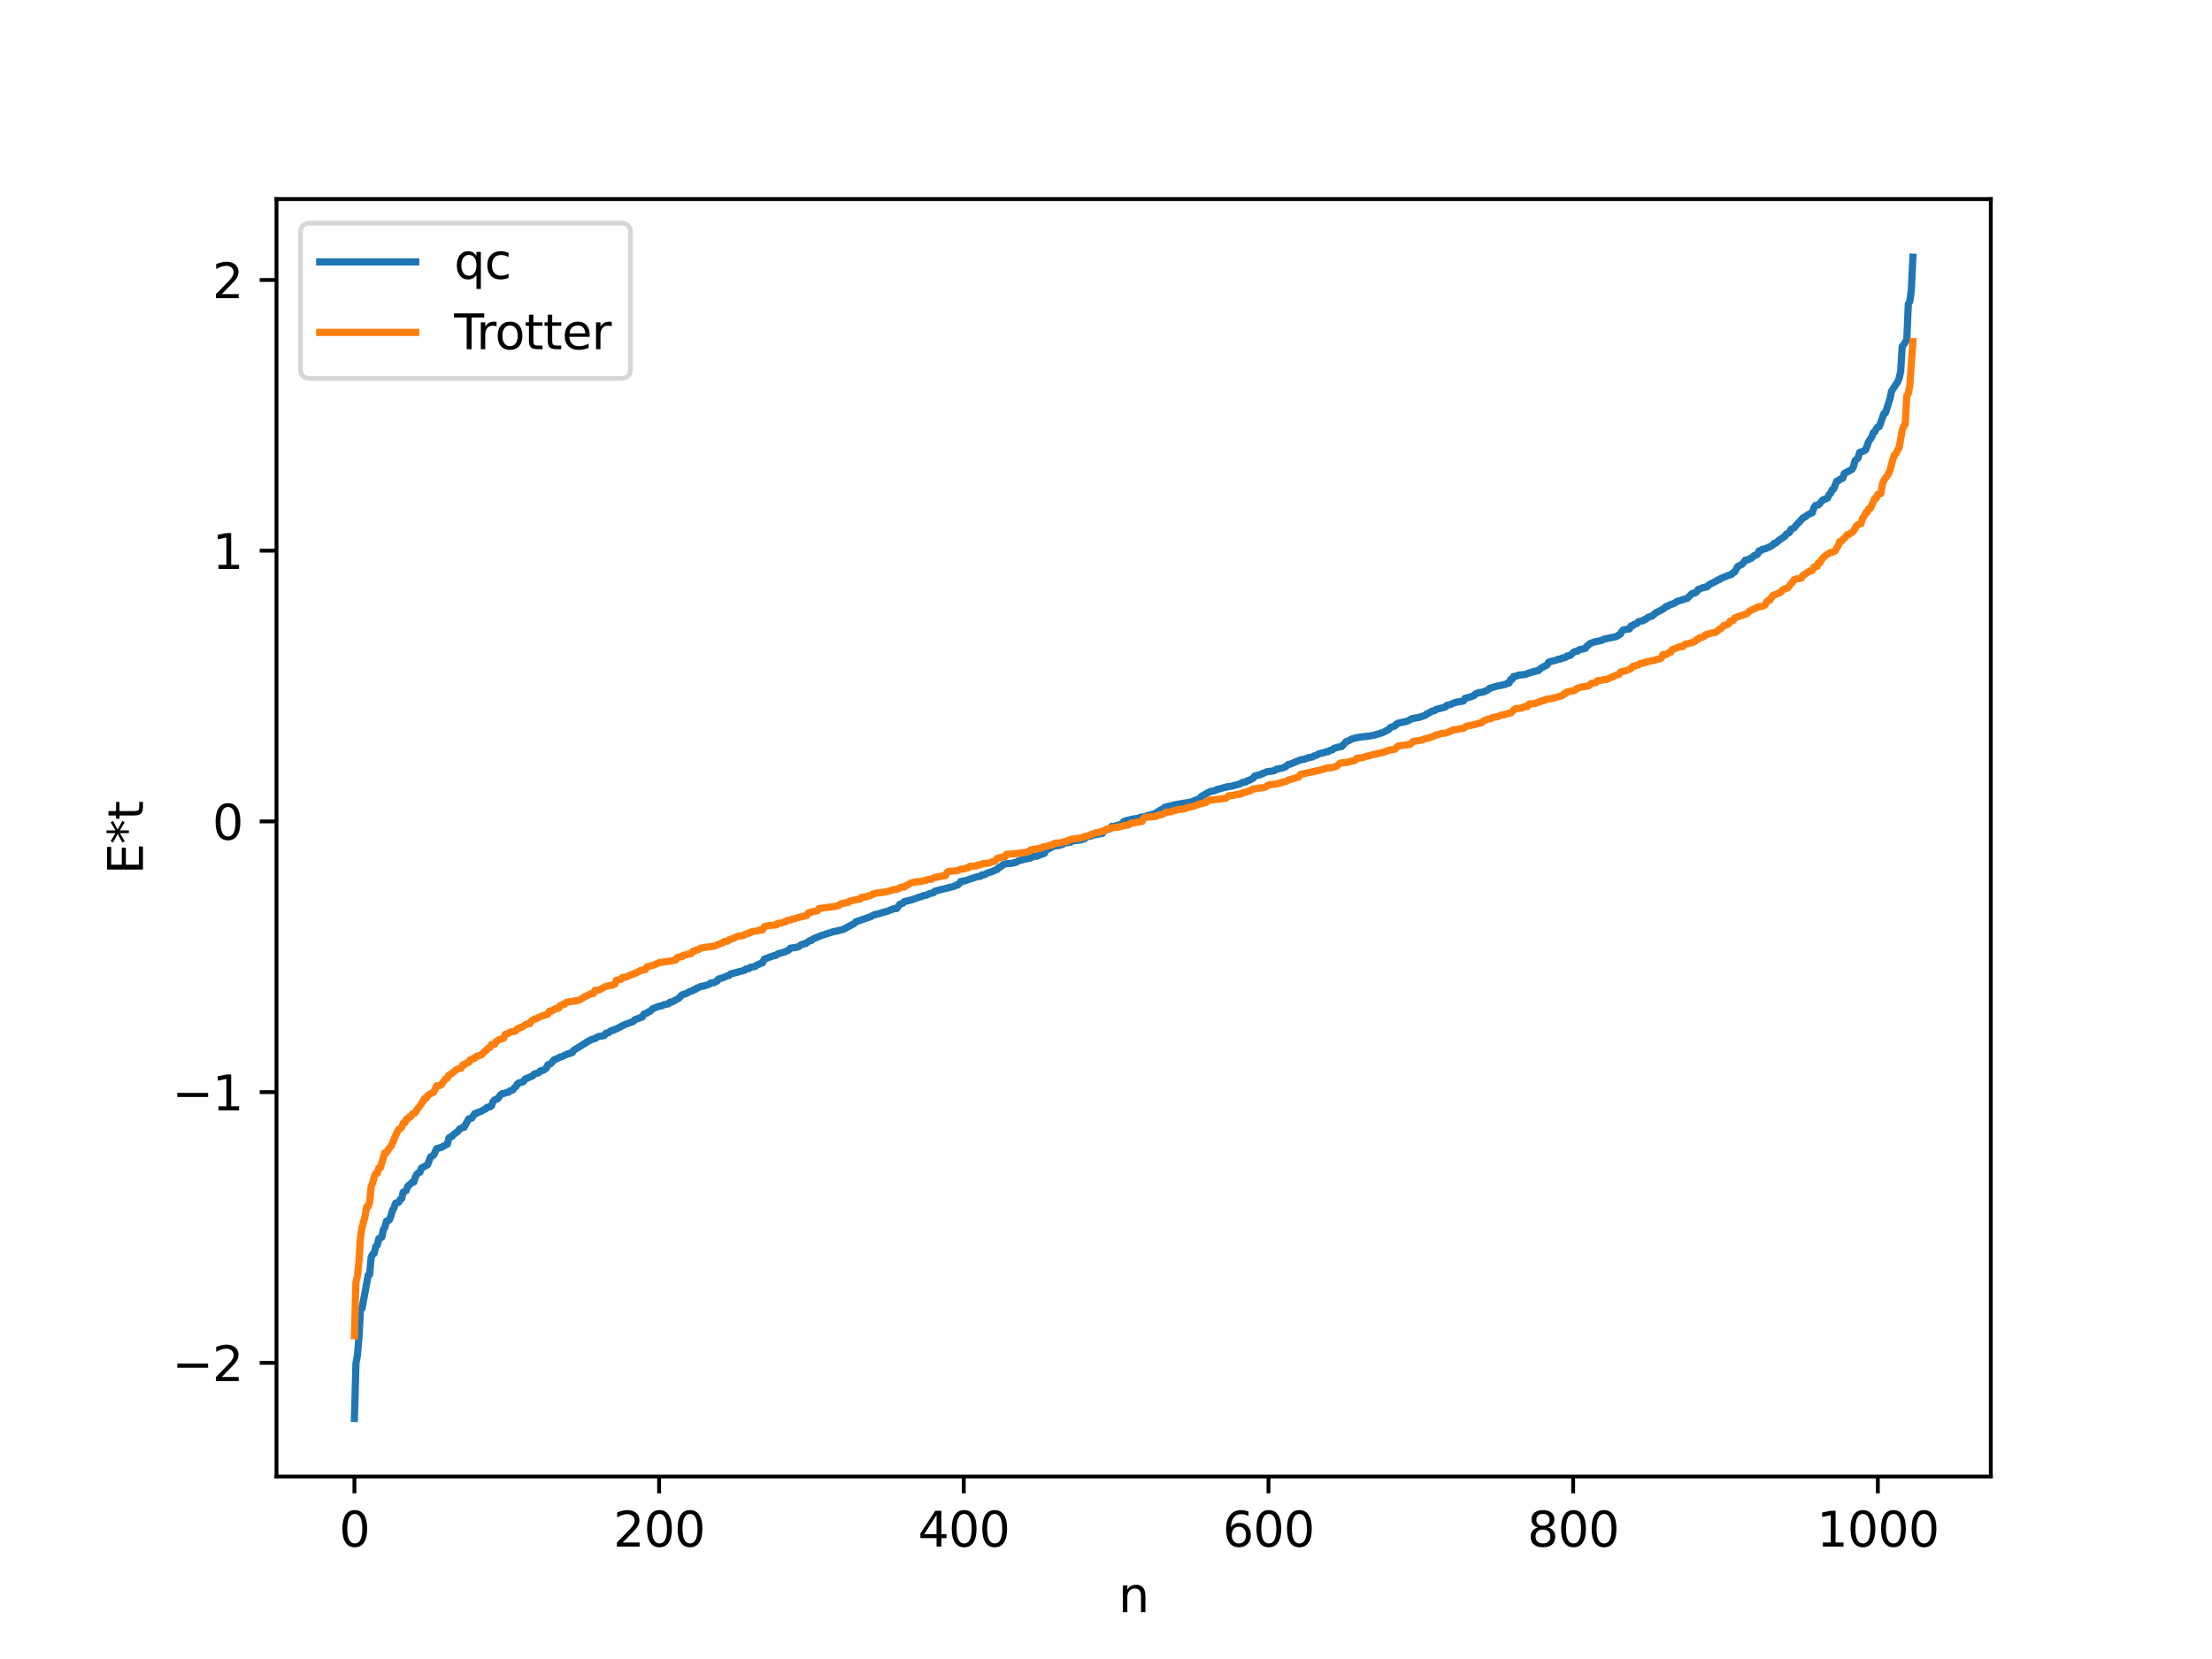 <?xml version="1.0" encoding="utf-8" standalone="no"?>
<!DOCTYPE svg PUBLIC "-//W3C//DTD SVG 1.1//EN"
  "http://www.w3.org/Graphics/SVG/1.1/DTD/svg11.dtd">
<svg xmlns:xlink="http://www.w3.org/1999/xlink" width="460.8pt" height="345.6pt" viewBox="0 0 460.8 345.6" xmlns="http://www.w3.org/2000/svg" version="1.1">
 <defs>
  <style type="text/css">*{stroke-linejoin: round; stroke-linecap: butt}</style>
 </defs>
 <g id="figure_1">
  <g id="patch_1">
   <path d="M 0 345.6 
L 460.8 345.6 
L 460.8 0 
L 0 0 
z
" style="fill: #ffffff"/>
  </g>
  <g id="axes_1">
   <g id="patch_2">
    <path d="M 57.6 307.584 
L 414.72 307.584 
L 414.72 41.472 
L 57.6 41.472 
z
" style="fill: #ffffff"/>
   </g>
   <g id="matplotlib.axis_1">
    <g id="xtick_1">
     <g id="line2d_1">
      <defs>
       <path id="m93d0a647cb" d="M 0 0 
L 0 3.5 
" style="stroke: #000000; stroke-width: 0.8"/>
      </defs>
      <g>
       <use xlink:href="#m93d0a647cb" x="73.833" y="307.584" style="stroke: #000000; stroke-width: 0.8"/>
      </g>
     </g>
     <g id="text_1">
      <!-- 0 -->
      <g transform="translate(70.651 322.182) scale(0.1 -0.1)">
       <defs>
        <path id="DejaVuSans-30" d="M 2034 4250 
Q 1547 4250 1301 3770 
Q 1056 3291 1056 2328 
Q 1056 1369 1301 889 
Q 1547 409 2034 409 
Q 2525 409 2770 889 
Q 3016 1369 3016 2328 
Q 3016 3291 2770 3770 
Q 2525 4250 2034 4250 
z
M 2034 4750 
Q 2819 4750 3233 4129 
Q 3647 3509 3647 2328 
Q 3647 1150 3233 529 
Q 2819 -91 2034 -91 
Q 1250 -91 836 529 
Q 422 1150 422 2328 
Q 422 3509 836 4129 
Q 1250 4750 2034 4750 
z
" transform="scale(0.016)"/>
       </defs>
       <use xlink:href="#DejaVuSans-30"/>
      </g>
     </g>
    </g>
    <g id="xtick_2">
     <g id="line2d_2">
      <g>
       <use xlink:href="#m93d0a647cb" x="137.304" y="307.584" style="stroke: #000000; stroke-width: 0.8"/>
      </g>
     </g>
     <g id="text_2">
      <!-- 200 -->
      <g transform="translate(127.76 322.182) scale(0.1 -0.1)">
       <defs>
        <path id="DejaVuSans-32" d="M 1228 531 
L 3431 531 
L 3431 0 
L 469 0 
L 469 531 
Q 828 903 1448 1529 
Q 2069 2156 2228 2338 
Q 2531 2678 2651 2914 
Q 2772 3150 2772 3378 
Q 2772 3750 2511 3984 
Q 2250 4219 1831 4219 
Q 1534 4219 1204 4116 
Q 875 4013 500 3803 
L 500 4441 
Q 881 4594 1212 4672 
Q 1544 4750 1819 4750 
Q 2544 4750 2975 4387 
Q 3406 4025 3406 3419 
Q 3406 3131 3298 2873 
Q 3191 2616 2906 2266 
Q 2828 2175 2409 1742 
Q 1991 1309 1228 531 
z
" transform="scale(0.016)"/>
       </defs>
       <use xlink:href="#DejaVuSans-32"/>
       <use xlink:href="#DejaVuSans-30" x="63.623"/>
       <use xlink:href="#DejaVuSans-30" x="127.246"/>
      </g>
     </g>
    </g>
    <g id="xtick_3">
     <g id="line2d_3">
      <g>
       <use xlink:href="#m93d0a647cb" x="200.775" y="307.584" style="stroke: #000000; stroke-width: 0.8"/>
      </g>
     </g>
     <g id="text_3">
      <!-- 400 -->
      <g transform="translate(191.231 322.182) scale(0.1 -0.1)">
       <defs>
        <path id="DejaVuSans-34" d="M 2419 4116 
L 825 1625 
L 2419 1625 
L 2419 4116 
z
M 2253 4666 
L 3047 4666 
L 3047 1625 
L 3713 1625 
L 3713 1100 
L 3047 1100 
L 3047 0 
L 2419 0 
L 2419 1100 
L 313 1100 
L 313 1709 
L 2253 4666 
z
" transform="scale(0.016)"/>
       </defs>
       <use xlink:href="#DejaVuSans-34"/>
       <use xlink:href="#DejaVuSans-30" x="63.623"/>
       <use xlink:href="#DejaVuSans-30" x="127.246"/>
      </g>
     </g>
    </g>
    <g id="xtick_4">
     <g id="line2d_4">
      <g>
       <use xlink:href="#m93d0a647cb" x="264.246" y="307.584" style="stroke: #000000; stroke-width: 0.8"/>
      </g>
     </g>
     <g id="text_4">
      <!-- 600 -->
      <g transform="translate(254.702 322.182) scale(0.1 -0.1)">
       <defs>
        <path id="DejaVuSans-36" d="M 2113 2584 
Q 1688 2584 1439 2293 
Q 1191 2003 1191 1497 
Q 1191 994 1439 701 
Q 1688 409 2113 409 
Q 2538 409 2786 701 
Q 3034 994 3034 1497 
Q 3034 2003 2786 2293 
Q 2538 2584 2113 2584 
z
M 3366 4563 
L 3366 3988 
Q 3128 4100 2886 4159 
Q 2644 4219 2406 4219 
Q 1781 4219 1451 3797 
Q 1122 3375 1075 2522 
Q 1259 2794 1537 2939 
Q 1816 3084 2150 3084 
Q 2853 3084 3261 2657 
Q 3669 2231 3669 1497 
Q 3669 778 3244 343 
Q 2819 -91 2113 -91 
Q 1303 -91 875 529 
Q 447 1150 447 2328 
Q 447 3434 972 4092 
Q 1497 4750 2381 4750 
Q 2619 4750 2861 4703 
Q 3103 4656 3366 4563 
z
" transform="scale(0.016)"/>
       </defs>
       <use xlink:href="#DejaVuSans-36"/>
       <use xlink:href="#DejaVuSans-30" x="63.623"/>
       <use xlink:href="#DejaVuSans-30" x="127.246"/>
      </g>
     </g>
    </g>
    <g id="xtick_5">
     <g id="line2d_5">
      <g>
       <use xlink:href="#m93d0a647cb" x="327.717" y="307.584" style="stroke: #000000; stroke-width: 0.8"/>
      </g>
     </g>
     <g id="text_5">
      <!-- 800 -->
      <g transform="translate(318.173 322.182) scale(0.1 -0.1)">
       <defs>
        <path id="DejaVuSans-38" d="M 2034 2216 
Q 1584 2216 1326 1975 
Q 1069 1734 1069 1313 
Q 1069 891 1326 650 
Q 1584 409 2034 409 
Q 2484 409 2743 651 
Q 3003 894 3003 1313 
Q 3003 1734 2745 1975 
Q 2488 2216 2034 2216 
z
M 1403 2484 
Q 997 2584 770 2862 
Q 544 3141 544 3541 
Q 544 4100 942 4425 
Q 1341 4750 2034 4750 
Q 2731 4750 3128 4425 
Q 3525 4100 3525 3541 
Q 3525 3141 3298 2862 
Q 3072 2584 2669 2484 
Q 3125 2378 3379 2068 
Q 3634 1759 3634 1313 
Q 3634 634 3220 271 
Q 2806 -91 2034 -91 
Q 1263 -91 848 271 
Q 434 634 434 1313 
Q 434 1759 690 2068 
Q 947 2378 1403 2484 
z
M 1172 3481 
Q 1172 3119 1398 2916 
Q 1625 2713 2034 2713 
Q 2441 2713 2670 2916 
Q 2900 3119 2900 3481 
Q 2900 3844 2670 4047 
Q 2441 4250 2034 4250 
Q 1625 4250 1398 4047 
Q 1172 3844 1172 3481 
z
" transform="scale(0.016)"/>
       </defs>
       <use xlink:href="#DejaVuSans-38"/>
       <use xlink:href="#DejaVuSans-30" x="63.623"/>
       <use xlink:href="#DejaVuSans-30" x="127.246"/>
      </g>
     </g>
    </g>
    <g id="xtick_6">
     <g id="line2d_6">
      <g>
       <use xlink:href="#m93d0a647cb" x="391.188" y="307.584" style="stroke: #000000; stroke-width: 0.8"/>
      </g>
     </g>
     <g id="text_6">
      <!-- 1000 -->
      <g transform="translate(378.463 322.182) scale(0.1 -0.1)">
       <defs>
        <path id="DejaVuSans-31" d="M 794 531 
L 1825 531 
L 1825 4091 
L 703 3866 
L 703 4441 
L 1819 4666 
L 2450 4666 
L 2450 531 
L 3481 531 
L 3481 0 
L 794 0 
L 794 531 
z
" transform="scale(0.016)"/>
       </defs>
       <use xlink:href="#DejaVuSans-31"/>
       <use xlink:href="#DejaVuSans-30" x="63.623"/>
       <use xlink:href="#DejaVuSans-30" x="127.246"/>
       <use xlink:href="#DejaVuSans-30" x="190.869"/>
      </g>
     </g>
    </g>
    <g id="text_7">
     <!-- n -->
     <g transform="translate(232.991 335.861) scale(0.1 -0.1)">
      <defs>
       <path id="DejaVuSans-6e" d="M 3513 2113 
L 3513 0 
L 2938 0 
L 2938 2094 
Q 2938 2591 2744 2837 
Q 2550 3084 2163 3084 
Q 1697 3084 1428 2787 
Q 1159 2491 1159 1978 
L 1159 0 
L 581 0 
L 581 3500 
L 1159 3500 
L 1159 2956 
Q 1366 3272 1645 3428 
Q 1925 3584 2291 3584 
Q 2894 3584 3203 3211 
Q 3513 2838 3513 2113 
z
" transform="scale(0.016)"/>
      </defs>
      <use xlink:href="#DejaVuSans-6e"/>
     </g>
    </g>
   </g>
   <g id="matplotlib.axis_2">
    <g id="ytick_1">
     <g id="line2d_7">
      <defs>
       <path id="m9bf6bda2c1" d="M 0 0 
L -3.5 0 
" style="stroke: #000000; stroke-width: 0.8"/>
      </defs>
      <g>
       <use xlink:href="#m9bf6bda2c1" x="57.6" y="283.904" style="stroke: #000000; stroke-width: 0.8"/>
      </g>
     </g>
     <g id="text_8">
      <!-- −2 -->
      <g transform="translate(35.858 287.703) scale(0.1 -0.1)">
       <defs>
        <path id="DejaVuSans-2212" d="M 678 2272 
L 4684 2272 
L 4684 1741 
L 678 1741 
L 678 2272 
z
" transform="scale(0.016)"/>
       </defs>
       <use xlink:href="#DejaVuSans-2212"/>
       <use xlink:href="#DejaVuSans-32" x="83.789"/>
      </g>
     </g>
    </g>
    <g id="ytick_2">
     <g id="line2d_8">
      <g>
       <use xlink:href="#m9bf6bda2c1" x="57.6" y="227.508" style="stroke: #000000; stroke-width: 0.8"/>
      </g>
     </g>
     <g id="text_9">
      <!-- −1 -->
      <g transform="translate(35.858 231.308) scale(0.1 -0.1)">
       <use xlink:href="#DejaVuSans-2212"/>
       <use xlink:href="#DejaVuSans-31" x="83.789"/>
      </g>
     </g>
    </g>
    <g id="ytick_3">
     <g id="line2d_9">
      <g>
       <use xlink:href="#m9bf6bda2c1" x="57.6" y="171.113" style="stroke: #000000; stroke-width: 0.8"/>
      </g>
     </g>
     <g id="text_10">
      <!-- 0 -->
      <g transform="translate(44.237 174.912) scale(0.1 -0.1)">
       <use xlink:href="#DejaVuSans-30"/>
      </g>
     </g>
    </g>
    <g id="ytick_4">
     <g id="line2d_10">
      <g>
       <use xlink:href="#m9bf6bda2c1" x="57.6" y="114.718" style="stroke: #000000; stroke-width: 0.8"/>
      </g>
     </g>
     <g id="text_11">
      <!-- 1 -->
      <g transform="translate(44.237 118.517) scale(0.1 -0.1)">
       <use xlink:href="#DejaVuSans-31"/>
      </g>
     </g>
    </g>
    <g id="ytick_5">
     <g id="line2d_11">
      <g>
       <use xlink:href="#m9bf6bda2c1" x="57.6" y="58.322" style="stroke: #000000; stroke-width: 0.8"/>
      </g>
     </g>
     <g id="text_12">
      <!-- 2 -->
      <g transform="translate(44.237 62.121) scale(0.1 -0.1)">
       <use xlink:href="#DejaVuSans-32"/>
      </g>
     </g>
    </g>
    <g id="text_13">
     <!-- E*t -->
     <g transform="translate(29.778 182.148) rotate(-90) scale(0.1 -0.1)">
      <defs>
       <path id="DejaVuSans-45" d="M 628 4666 
L 3578 4666 
L 3578 4134 
L 1259 4134 
L 1259 2753 
L 3481 2753 
L 3481 2222 
L 1259 2222 
L 1259 531 
L 3634 531 
L 3634 0 
L 628 0 
L 628 4666 
z
" transform="scale(0.016)"/>
       <path id="DejaVuSans-2a" d="M 3009 3897 
L 1888 3291 
L 3009 2681 
L 2828 2375 
L 1778 3009 
L 1778 1831 
L 1422 1831 
L 1422 3009 
L 372 2375 
L 191 2681 
L 1313 3291 
L 191 3897 
L 372 4206 
L 1422 3572 
L 1422 4750 
L 1778 4750 
L 1778 3572 
L 2828 4206 
L 3009 3897 
z
" transform="scale(0.016)"/>
       <path id="DejaVuSans-74" d="M 1172 4494 
L 1172 3500 
L 2356 3500 
L 2356 3053 
L 1172 3053 
L 1172 1153 
Q 1172 725 1289 603 
Q 1406 481 1766 481 
L 2356 481 
L 2356 0 
L 1766 0 
Q 1100 0 847 248 
Q 594 497 594 1153 
L 594 3053 
L 172 3053 
L 172 3500 
L 594 3500 
L 594 4494 
L 1172 4494 
z
" transform="scale(0.016)"/>
      </defs>
      <use xlink:href="#DejaVuSans-45"/>
      <use xlink:href="#DejaVuSans-2a" x="63.184"/>
      <use xlink:href="#DejaVuSans-74" x="113.184"/>
     </g>
    </g>
   </g>
   <g id="line2d_12">
    <path d="M 73.833 295.488 
L 74.15 284.038 
L 74.467 282.275 
L 74.785 278.505 
L 75.102 272.703 
L 75.42 272.557 
L 76.054 269.152 
L 76.689 265.672 
L 77.006 265.502 
L 77.324 261.88 
L 77.641 261.299 
L 77.958 261.107 
L 78.276 259.673 
L 78.593 259.387 
L 78.91 258.03 
L 79.545 257.737 
L 79.862 256.092 
L 80.18 255.691 
L 80.497 254.389 
L 80.815 254.348 
L 81.132 254.078 
L 81.449 253.283 
L 81.767 252.148 
L 82.084 251.582 
L 82.401 250.651 
L 83.036 250.455 
L 83.353 249.905 
L 83.671 249.7 
L 83.988 248.364 
L 84.623 248.013 
L 84.94 247.144 
L 85.892 246.287 
L 86.21 246.228 
L 86.527 245.166 
L 86.844 244.601 
L 87.162 244.322 
L 87.479 244.211 
L 87.796 243.318 
L 89.066 242.653 
L 89.7 240.999 
L 90.335 240.644 
L 90.97 239.271 
L 91.922 239.025 
L 92.874 238.506 
L 93.191 238.349 
L 93.509 237.059 
L 93.826 236.826 
L 94.143 236.764 
L 94.461 236.358 
L 95.413 235.66 
L 95.73 235.195 
L 96.365 234.879 
L 96.682 234.835 
L 97.634 233.089 
L 98.269 232.927 
L 98.904 231.97 
L 99.221 231.963 
L 99.539 231.73 
L 100.173 231.536 
L 100.808 231.153 
L 101.125 231.051 
L 101.443 230.687 
L 102.077 230.574 
L 102.395 230.331 
L 102.712 229.497 
L 103.029 229.122 
L 103.664 228.892 
L 104.299 228.05 
L 104.616 227.814 
L 104.934 227.805 
L 105.568 227.57 
L 105.886 227.552 
L 106.203 227.258 
L 106.838 227.054 
L 107.155 226.584 
L 107.472 226.372 
L 107.79 225.798 
L 108.107 225.574 
L 108.742 225.458 
L 109.059 225.314 
L 109.377 224.797 
L 110.963 224.127 
L 111.281 223.752 
L 112.233 223.468 
L 112.55 223.086 
L 113.185 222.949 
L 113.82 222.492 
L 114.137 221.817 
L 114.772 221.55 
L 115.406 220.799 
L 116.358 220.396 
L 116.676 220.191 
L 116.993 220.144 
L 118.262 219.537 
L 118.58 219.514 
L 118.897 219.324 
L 119.215 219.279 
L 119.532 218.793 
L 121.436 217.604 
L 122.388 216.999 
L 123.34 216.492 
L 123.975 216.34 
L 124.61 215.941 
L 125.879 215.737 
L 126.196 215.254 
L 126.831 215.109 
L 127.148 214.797 
L 127.466 214.651 
L 127.783 214.635 
L 128.1 214.419 
L 128.418 214.344 
L 130.005 213.497 
L 131.909 212.802 
L 132.226 212.424 
L 133.813 211.856 
L 134.13 211.256 
L 134.765 211.063 
L 135.082 210.779 
L 135.4 210.692 
L 136.034 210.094 
L 137.304 209.624 
L 137.939 209.506 
L 138.256 209.305 
L 139.208 209.125 
L 139.525 208.81 
L 140.16 208.658 
L 141.429 207.939 
L 142.064 207.251 
L 143.016 206.942 
L 143.651 206.557 
L 144.286 206.401 
L 144.603 206.122 
L 144.92 206.087 
L 145.238 205.804 
L 145.555 205.744 
L 145.872 205.543 
L 146.824 205.344 
L 147.459 205.149 
L 147.777 205.024 
L 148.094 204.763 
L 148.729 204.723 
L 149.046 204.484 
L 149.363 204.403 
L 149.681 203.941 
L 150.633 203.663 
L 151.585 203.275 
L 151.902 203.206 
L 152.22 202.869 
L 153.489 202.574 
L 154.124 202.372 
L 155.076 202.147 
L 155.393 201.856 
L 156.028 201.778 
L 156.345 201.496 
L 157.297 201.336 
L 157.615 201.068 
L 158.884 200.541 
L 159.201 199.816 
L 161.105 199.114 
L 161.74 198.971 
L 162.058 198.704 
L 162.692 198.524 
L 163.327 198.362 
L 164.279 197.935 
L 164.596 197.538 
L 165.231 197.443 
L 166.183 197.28 
L 166.5 197.153 
L 166.818 196.851 
L 167.453 196.607 
L 167.77 196.589 
L 168.722 195.931 
L 169.039 195.926 
L 169.357 195.608 
L 170.943 194.951 
L 173.482 194.123 
L 174.117 193.985 
L 175.704 193.601 
L 177.291 192.73 
L 177.925 192.426 
L 178.243 192.05 
L 181.416 190.949 
L 182.051 190.561 
L 182.686 190.457 
L 183.32 190.26 
L 184.907 189.808 
L 186.177 189.312 
L 186.811 189.256 
L 187.446 188.373 
L 188.081 188.16 
L 188.398 187.805 
L 189.985 187.439 
L 191.572 186.86 
L 191.889 186.823 
L 192.206 186.624 
L 193.158 186.424 
L 193.476 186.193 
L 194.428 186.002 
L 194.745 185.647 
L 198.871 184.611 
L 199.188 184.361 
L 199.505 184.357 
L 199.823 184.101 
L 200.14 183.618 
L 200.775 183.552 
L 201.41 183.341 
L 202.044 183.147 
L 203.631 182.602 
L 204.266 182.546 
L 204.583 182.243 
L 205.218 182.194 
L 205.535 181.928 
L 206.805 181.523 
L 207.439 181.186 
L 207.757 181.113 
L 208.074 180.721 
L 208.391 180.584 
L 209.026 180.09 
L 209.661 179.914 
L 210.613 179.867 
L 211.248 179.739 
L 211.565 179.671 
L 212.2 179.32 
L 214.104 178.828 
L 214.739 178.726 
L 215.056 178.435 
L 216.008 178.352 
L 217.595 177.735 
L 217.912 177.105 
L 219.181 176.427 
L 219.499 176.276 
L 220.768 176.092 
L 221.403 175.873 
L 221.72 175.629 
L 222.99 175.447 
L 223.307 175.19 
L 225.211 174.97 
L 225.529 174.781 
L 225.846 174.771 
L 226.481 174.271 
L 227.115 174.195 
L 228.067 173.866 
L 229.654 173.624 
L 229.972 173.116 
L 230.606 172.798 
L 231.241 172.65 
L 231.558 172.159 
L 232.193 172.12 
L 233.78 171.635 
L 234.097 171.154 
L 234.732 170.923 
L 236.319 170.56 
L 237.271 170.484 
L 237.588 170.23 
L 238.54 170.123 
L 239.175 169.855 
L 239.492 169.822 
L 240.127 169.613 
L 240.444 169.575 
L 242.031 168.593 
L 242.348 168.506 
L 242.666 168.145 
L 242.983 168.119 
L 243.618 167.905 
L 244.253 167.852 
L 244.57 167.67 
L 248.061 167.09 
L 249.965 166.348 
L 250.282 165.901 
L 251.552 165.185 
L 252.186 164.859 
L 253.139 164.694 
L 253.456 164.489 
L 255.043 164.065 
L 255.677 163.895 
L 256.629 163.762 
L 257.264 163.576 
L 257.899 163.423 
L 258.216 163.337 
L 258.851 162.973 
L 259.486 162.925 
L 259.803 162.637 
L 260.12 162.612 
L 261.072 162.102 
L 261.39 161.636 
L 262.659 161.355 
L 262.977 161.127 
L 263.294 161.049 
L 263.929 160.756 
L 264.881 160.653 
L 265.515 160.527 
L 265.833 160.261 
L 267.102 160.002 
L 267.737 159.775 
L 268.372 159.241 
L 268.689 159.215 
L 270.91 158.297 
L 271.862 158.128 
L 272.497 157.847 
L 273.132 157.732 
L 273.449 157.67 
L 273.767 157.455 
L 274.084 157.413 
L 274.719 157.049 
L 275.353 156.862 
L 275.671 156.835 
L 276.305 156.608 
L 276.623 156.603 
L 276.94 156.364 
L 277.575 156.203 
L 277.892 155.885 
L 279.162 155.547 
L 279.479 155.536 
L 280.431 154.489 
L 280.748 154.416 
L 281.7 153.897 
L 283.287 153.545 
L 285.191 153.343 
L 286.143 153.182 
L 288.048 152.604 
L 289.317 151.969 
L 289.634 151.563 
L 290.586 151.228 
L 290.904 150.847 
L 291.221 150.661 
L 292.173 150.453 
L 292.808 150.329 
L 293.443 150.111 
L 294.077 149.724 
L 295.664 149.433 
L 296.934 149 
L 297.251 148.683 
L 297.568 148.638 
L 298.203 148.184 
L 298.838 148.043 
L 299.155 147.787 
L 301.059 147.308 
L 301.377 146.948 
L 302.011 146.803 
L 303.281 146.288 
L 304.867 146.033 
L 305.185 145.476 
L 305.82 145.33 
L 306.454 145.135 
L 307.089 144.886 
L 307.406 144.526 
L 308.041 144.306 
L 308.993 144.151 
L 309.945 143.727 
L 310.262 143.422 
L 311.532 143.01 
L 313.119 142.669 
L 313.753 142.516 
L 314.071 142.289 
L 314.388 142.275 
L 314.705 141.523 
L 315.023 141.502 
L 315.34 140.913 
L 315.975 140.839 
L 316.292 140.647 
L 317.879 140.489 
L 318.514 140.171 
L 318.831 140.143 
L 319.466 139.875 
L 319.783 139.867 
L 320.1 139.734 
L 320.418 139.728 
L 321.053 139.161 
L 322.005 138.681 
L 322.322 138.479 
L 322.639 137.909 
L 324.226 137.516 
L 324.543 137.337 
L 325.178 137.271 
L 325.496 137.077 
L 326.13 136.941 
L 326.448 136.652 
L 327.082 136.56 
L 327.717 135.958 
L 328.034 135.738 
L 328.669 135.633 
L 328.986 135.348 
L 330.256 135.077 
L 330.573 134.592 
L 330.891 134.404 
L 331.208 134.075 
L 332.16 133.72 
L 333.747 133.388 
L 334.064 133.156 
L 336.603 132.635 
L 337.555 132.107 
L 337.872 131.495 
L 338.19 131.215 
L 339.459 130.997 
L 339.777 130.396 
L 340.094 130.364 
L 340.411 130.072 
L 341.046 129.862 
L 341.363 129.486 
L 341.998 129.357 
L 342.315 129.307 
L 342.633 129.012 
L 342.95 128.933 
L 343.267 128.625 
L 344.22 128.301 
L 344.854 127.719 
L 346.441 126.883 
L 347.076 126.347 
L 347.393 126.313 
L 347.71 126.064 
L 348.98 125.599 
L 349.297 125.324 
L 351.519 124.613 
L 352.471 123.659 
L 353.105 123.522 
L 353.423 123.319 
L 353.74 122.806 
L 354.375 122.577 
L 354.692 122.42 
L 355.01 122.408 
L 355.327 122.267 
L 355.644 122.255 
L 355.962 121.853 
L 357.548 121.043 
L 357.866 120.797 
L 358.183 120.761 
L 358.5 120.481 
L 359.453 120.118 
L 360.087 119.849 
L 360.722 119.648 
L 361.039 119.29 
L 361.357 119.174 
L 361.991 118.011 
L 362.943 117.52 
L 363.578 116.702 
L 364.213 116.597 
L 364.53 116.357 
L 364.848 116.284 
L 365.482 115.696 
L 365.8 115.656 
L 366.117 115.476 
L 366.434 114.76 
L 366.752 114.747 
L 367.069 114.439 
L 367.704 114.335 
L 368.973 113.755 
L 369.291 113.572 
L 369.608 113.175 
L 369.925 113.127 
L 370.56 112.58 
L 371.829 111.721 
L 372.147 111.24 
L 372.781 110.931 
L 373.099 110.253 
L 373.734 109.961 
L 374.368 109.201 
L 375.003 108.542 
L 375.638 107.835 
L 375.955 107.755 
L 376.59 107.252 
L 377.224 106.912 
L 377.542 106.807 
L 377.859 105.798 
L 378.177 105.314 
L 378.811 105.176 
L 379.763 104.123 
L 380.398 103.918 
L 380.715 103.741 
L 381.033 103.031 
L 381.35 102.786 
L 381.667 102.036 
L 381.985 101.875 
L 382.62 100.215 
L 382.937 100.173 
L 383.254 99.867 
L 383.889 99.614 
L 384.206 98.624 
L 385.793 97.79 
L 386.11 97.199 
L 386.428 95.965 
L 387.062 95.418 
L 387.38 94.256 
L 388.332 93.906 
L 388.649 93.705 
L 389.284 91.962 
L 389.919 91.051 
L 390.236 90.121 
L 390.553 89.97 
L 390.871 89.307 
L 391.188 88.928 
L 391.505 88.856 
L 392.458 86.123 
L 392.775 86.021 
L 393.727 83.016 
L 394.044 81.477 
L 395.314 79.559 
L 395.631 78.754 
L 395.948 77.37 
L 396.266 72.162 
L 396.583 71.793 
L 397.218 70.799 
L 397.535 63.309 
L 397.853 62.787 
L 398.17 60.414 
L 398.487 53.568 
L 398.487 53.568 
" clip-path="url(#p0abb176065)" style="fill: none; stroke: #1f77b4; stroke-width: 1.5; stroke-linecap: square"/>
   </g>
   <g id="line2d_13">
    <path d="M 73.833 278.264 
L 74.15 266.985 
L 74.467 265.881 
L 74.785 262.677 
L 75.102 257.686 
L 75.42 255.706 
L 76.054 253.397 
L 76.372 251.398 
L 76.689 251.398 
L 77.006 250.405 
L 77.324 247.137 
L 77.641 246.407 
L 77.958 245.194 
L 78.276 244.427 
L 78.593 244.427 
L 78.91 243.323 
L 79.228 243.284 
L 80.18 240.119 
L 80.497 240.119 
L 81.132 239.126 
L 81.449 238.819 
L 82.719 235.858 
L 83.036 235.266 
L 83.353 235.128 
L 83.671 234.845 
L 83.988 233.992 
L 84.305 233.915 
L 84.623 233.148 
L 84.94 233.148 
L 85.258 232.663 
L 85.575 232.603 
L 85.892 232.044 
L 86.21 232.005 
L 86.527 231.756 
L 86.844 231.168 
L 87.479 230.409 
L 88.431 228.84 
L 88.748 228.84 
L 89.066 228.257 
L 89.7 227.847 
L 90.335 227.54 
L 90.97 226.177 
L 91.605 226.141 
L 91.922 225.99 
L 92.874 224.693 
L 93.191 224.579 
L 93.509 223.987 
L 93.826 223.849 
L 95.096 222.793 
L 96.048 222.535 
L 96.365 221.869 
L 96.682 221.869 
L 97 221.532 
L 97.634 221.324 
L 97.952 220.765 
L 98.269 220.726 
L 98.586 220.476 
L 98.904 220.47 
L 99.221 220.092 
L 100.173 219.788 
L 100.491 219.56 
L 100.808 219.13 
L 101.125 218.956 
L 101.76 218.322 
L 102.077 218.229 
L 102.395 217.572 
L 103.029 217.561 
L 103.347 216.977 
L 103.981 216.568 
L 104.616 216.397 
L 104.934 216.261 
L 105.251 215.485 
L 105.886 215.295 
L 106.203 215.016 
L 106.838 214.898 
L 107.155 214.862 
L 107.472 214.71 
L 107.79 214.293 
L 108.107 214.24 
L 108.424 214.018 
L 108.742 213.96 
L 109.694 213.337 
L 110.329 213.267 
L 110.646 212.708 
L 110.963 212.57 
L 111.281 212.287 
L 111.598 212.264 
L 112.55 211.78 
L 114.137 211.256 
L 114.454 210.626 
L 115.089 210.59 
L 115.406 210.253 
L 116.041 210.045 
L 116.358 210.021 
L 116.676 209.486 
L 116.993 209.447 
L 117.31 209.197 
L 117.628 209.191 
L 117.945 208.813 
L 118.897 208.635 
L 120.484 208.402 
L 120.801 208.281 
L 121.436 207.851 
L 123.023 207.043 
L 123.658 206.949 
L 123.975 206.293 
L 124.927 206.185 
L 126.196 205.47 
L 126.514 205.454 
L 126.831 205.308 
L 127.466 205.243 
L 128.1 204.982 
L 128.418 204.206 
L 129.053 204.086 
L 129.37 204.016 
L 129.687 203.619 
L 130.322 203.583 
L 131.591 203.014 
L 131.909 202.961 
L 132.226 202.739 
L 132.543 202.681 
L 132.861 202.442 
L 133.178 202.363 
L 133.496 202.135 
L 134.448 201.987 
L 134.765 201.429 
L 136.352 200.985 
L 137.304 200.528 
L 139.525 200.235 
L 140.795 199.977 
L 141.112 199.441 
L 141.747 199.311 
L 142.064 199.311 
L 142.381 198.98 
L 142.699 198.974 
L 143.334 198.766 
L 143.968 198.672 
L 144.286 198.207 
L 144.603 198.168 
L 144.92 197.918 
L 145.238 197.912 
L 145.555 197.794 
L 145.872 197.534 
L 146.824 197.356 
L 148.729 197.123 
L 150.633 196.346 
L 150.95 196.078 
L 151.585 196.06 
L 151.902 195.764 
L 152.854 195.448 
L 153.806 195.002 
L 154.758 194.905 
L 155.71 194.439 
L 156.028 194.419 
L 156.662 194.053 
L 157.615 193.964 
L 158.249 193.761 
L 158.884 193.703 
L 159.201 193.04 
L 160.153 192.815 
L 161.74 192.665 
L 162.058 192.34 
L 162.692 192.304 
L 163.327 192.071 
L 163.644 192.052 
L 163.962 191.741 
L 164.596 191.682 
L 164.914 191.491 
L 165.548 191.402 
L 166.183 191.163 
L 168.087 190.708 
L 168.405 190.15 
L 170.309 189.706 
L 170.626 189.258 
L 171.578 189.136 
L 174.117 188.799 
L 174.752 188.634 
L 175.069 188.321 
L 176.339 188.032 
L 176.656 188.032 
L 176.973 187.701 
L 177.291 187.695 
L 177.925 187.487 
L 179.195 187.292 
L 179.512 186.927 
L 180.464 186.836 
L 180.781 186.639 
L 181.099 186.633 
L 181.416 186.515 
L 181.734 186.255 
L 182.051 186.232 
L 182.368 186.077 
L 184.272 185.844 
L 185.224 185.596 
L 185.859 185.441 
L 186.177 185.301 
L 186.811 185.285 
L 187.763 184.799 
L 188.398 184.781 
L 188.715 184.485 
L 189.033 184.394 
L 189.667 183.979 
L 190.62 183.723 
L 191.889 183.619 
L 192.524 183.451 
L 192.841 183.436 
L 193.158 183.233 
L 194.11 183.14 
L 194.745 182.75 
L 195.38 182.685 
L 196.015 182.548 
L 196.967 182.424 
L 197.284 181.761 
L 197.601 181.54 
L 199.188 181.386 
L 199.505 181.356 
L 200.14 181.061 
L 200.775 181.024 
L 201.41 180.792 
L 201.727 180.773 
L 202.044 180.469 
L 203.314 180.403 
L 203.631 180.212 
L 204.266 180.123 
L 204.583 179.951 
L 205.535 179.848 
L 206.17 179.764 
L 206.805 179.463 
L 207.122 179.429 
L 207.439 179.229 
L 207.757 178.793 
L 209.343 178.45 
L 209.661 177.979 
L 211.565 177.826 
L 213.469 177.596 
L 214.421 177.355 
L 214.739 177.042 
L 216.643 176.702 
L 216.96 176.64 
L 217.277 176.422 
L 217.912 176.34 
L 218.547 176.114 
L 219.181 176.013 
L 219.816 175.648 
L 221.086 175.556 
L 221.403 175.391 
L 222.355 175.236 
L 222.672 174.976 
L 222.99 174.953 
L 223.307 174.798 
L 224.894 174.605 
L 226.481 174.162 
L 227.433 173.788 
L 227.75 173.723 
L 228.067 173.519 
L 229.02 173.379 
L 229.337 173.206 
L 229.972 173.115 
L 230.606 172.7 
L 231.558 172.444 
L 232.828 172.34 
L 233.462 172.195 
L 234.097 171.983 
L 235.049 171.861 
L 235.684 171.47 
L 236.319 171.406 
L 236.953 171.269 
L 237.905 171.144 
L 238.223 170.482 
L 238.54 170.261 
L 240.762 170.077 
L 241.396 169.782 
L 242.031 169.715 
L 242.983 169.19 
L 243.935 169.123 
L 244.253 168.933 
L 244.887 168.844 
L 245.205 168.672 
L 246.157 168.569 
L 246.791 168.485 
L 247.109 168.298 
L 248.696 167.949 
L 249.965 167.46 
L 250.6 167.351 
L 250.917 167.19 
L 251.234 167.171 
L 251.552 166.827 
L 251.869 166.693 
L 253.139 166.578 
L 255.36 166.317 
L 255.995 165.763 
L 257.264 165.647 
L 257.581 165.473 
L 258.534 165.422 
L 258.851 165.143 
L 259.486 165.061 
L 260.12 164.793 
L 260.438 164.734 
L 261.072 164.35 
L 261.707 164.277 
L 262.977 164.081 
L 263.294 164.075 
L 263.611 163.957 
L 264.246 163.519 
L 265.833 163.326 
L 268.054 162.727 
L 268.372 162.508 
L 269.324 162.24 
L 270.593 161.836 
L 270.91 161.323 
L 275.353 160.354 
L 275.671 160.191 
L 275.988 160.181 
L 276.305 160.001 
L 277.575 159.9 
L 278.527 159.562 
L 279.162 158.97 
L 279.796 158.902 
L 280.748 158.798 
L 281.7 158.503 
L 282.018 158.503 
L 282.335 158.339 
L 282.653 157.943 
L 283.922 157.844 
L 284.557 157.565 
L 288.365 156.67 
L 289.317 156.289 
L 290.586 156.072 
L 291.221 155.414 
L 292.173 155.274 
L 293.76 155.056 
L 294.395 154.458 
L 296.299 154.143 
L 296.934 153.864 
L 297.568 153.782 
L 298.203 153.514 
L 298.52 153.455 
L 299.155 153.071 
L 299.472 153.065 
L 300.107 152.834 
L 301.377 152.666 
L 302.011 152.395 
L 302.646 152.069 
L 303.598 151.972 
L 304.233 151.787 
L 304.867 151.727 
L 305.502 151.284 
L 307.089 150.961 
L 308.041 150.704 
L 308.676 150.557 
L 308.993 150.208 
L 309.945 149.805 
L 310.58 149.726 
L 310.897 149.48 
L 312.167 149.247 
L 312.801 148.926 
L 313.436 148.89 
L 314.071 148.634 
L 314.705 148.525 
L 315.34 147.924 
L 315.658 147.629 
L 316.927 147.534 
L 317.562 147.224 
L 318.196 147.18 
L 318.514 146.664 
L 319.783 146.555 
L 320.418 146.286 
L 320.735 146.216 
L 321.053 146.011 
L 321.687 145.957 
L 322.005 145.686 
L 322.957 145.576 
L 323.909 145.351 
L 325.496 144.885 
L 325.813 144.508 
L 326.13 144.473 
L 326.448 144.135 
L 327.082 144.019 
L 328.034 143.836 
L 328.352 143.496 
L 329.304 143.13 
L 330.891 142.909 
L 331.525 142.346 
L 332.16 142.235 
L 332.477 142.176 
L 332.795 141.792 
L 333.429 141.738 
L 334.381 141.538 
L 334.699 141.53 
L 336.92 140.56 
L 337.238 140.508 
L 337.555 140.005 
L 338.824 139.694 
L 339.777 139.278 
L 340.094 138.839 
L 341.363 138.503 
L 341.681 138.201 
L 342.315 138.144 
L 342.633 137.968 
L 342.95 137.962 
L 343.267 137.796 
L 343.585 137.779 
L 344.22 137.623 
L 344.537 137.611 
L 345.172 137.355 
L 345.806 137.246 
L 346.124 137.004 
L 346.441 136.35 
L 347.076 136.343 
L 347.71 135.944 
L 348.028 135.901 
L 348.345 135.353 
L 348.98 135.095 
L 349.932 134.716 
L 350.567 134.678 
L 350.884 134.297 
L 351.201 134.133 
L 351.836 134.072 
L 352.153 133.918 
L 352.471 133.894 
L 353.105 133.606 
L 353.423 133.228 
L 353.74 133.194 
L 354.058 132.856 
L 354.692 132.74 
L 355.01 132.581 
L 355.327 132.217 
L 355.962 132.067 
L 356.596 131.85 
L 357.231 131.767 
L 357.548 131.644 
L 358.183 131.057 
L 358.5 130.956 
L 359.135 130.259 
L 359.453 130.251 
L 360.087 130.007 
L 360.405 129.401 
L 361.039 129.281 
L 361.357 128.726 
L 363.896 127.844 
L 364.53 127.247 
L 366.434 126.368 
L 367.069 126.332 
L 367.704 126.027 
L 368.021 125.375 
L 368.339 125.071 
L 368.656 125.065 
L 369.291 124.074 
L 369.925 123.816 
L 370.877 123.437 
L 371.195 123.018 
L 371.829 122.639 
L 372.147 122.615 
L 372.464 122.452 
L 373.099 121.577 
L 373.416 121.279 
L 373.734 120.788 
L 374.368 120.571 
L 375.003 120.488 
L 375.32 120.365 
L 375.638 119.778 
L 375.955 119.677 
L 376.907 118.98 
L 377.224 118.972 
L 377.542 118.829 
L 377.859 118.122 
L 378.494 118.002 
L 378.811 117.256 
L 379.129 117.245 
L 379.446 116.564 
L 380.398 115.626 
L 381.35 115.089 
L 381.667 115.065 
L 382.302 114.748 
L 382.62 114.096 
L 382.937 113.709 
L 383.254 112.795 
L 383.572 112.782 
L 383.889 112.379 
L 384.206 112.157 
L 384.841 111.36 
L 385.158 111.322 
L 385.793 110.925 
L 386.11 110.635 
L 386.745 109.533 
L 387.062 109.292 
L 387.697 109.086 
L 388.015 107.931 
L 388.332 107.55 
L 388.649 106.842 
L 388.967 106.735 
L 389.284 105.977 
L 389.601 105.966 
L 390.553 103.81 
L 390.871 103.785 
L 391.188 102.952 
L 391.823 102.817 
L 392.14 100.878 
L 392.458 100.043 
L 393.41 98.721 
L 393.727 97.93 
L 394.362 95.563 
L 394.679 94.697 
L 394.996 94.501 
L 395.314 93.724 
L 395.631 93.26 
L 396.266 89.599 
L 396.583 88.764 
L 396.9 88.366 
L 397.218 82.445 
L 397.535 81.981 
L 397.853 80.271 
L 398.487 71.165 
L 398.487 71.165 
" clip-path="url(#p0abb176065)" style="fill: none; stroke: #ff7f0e; stroke-width: 1.5; stroke-linecap: square"/>
   </g>
   <g id="patch_3">
    <path d="M 57.6 307.584 
L 57.6 41.472 
" style="fill: none; stroke: #000000; stroke-width: 0.8; stroke-linejoin: miter; stroke-linecap: square"/>
   </g>
   <g id="patch_4">
    <path d="M 414.72 307.584 
L 414.72 41.472 
" style="fill: none; stroke: #000000; stroke-width: 0.8; stroke-linejoin: miter; stroke-linecap: square"/>
   </g>
   <g id="patch_5">
    <path d="M 57.6 307.584 
L 414.72 307.584 
" style="fill: none; stroke: #000000; stroke-width: 0.8; stroke-linejoin: miter; stroke-linecap: square"/>
   </g>
   <g id="patch_6">
    <path d="M 57.6 41.472 
L 414.72 41.472 
" style="fill: none; stroke: #000000; stroke-width: 0.8; stroke-linejoin: miter; stroke-linecap: square"/>
   </g>
   <g id="legend_1">
    <g id="patch_7">
     <path d="M 64.6 78.828 
L 129.342 78.828 
Q 131.342 78.828 131.342 76.828 
L 131.342 48.472 
Q 131.342 46.472 129.342 46.472 
L 64.6 46.472 
Q 62.6 46.472 62.6 48.472 
L 62.6 76.828 
Q 62.6 78.828 64.6 78.828 
z
" style="fill: #ffffff; opacity: 0.8; stroke: #cccccc; stroke-linejoin: miter"/>
    </g>
    <g id="line2d_14">
     <path d="M 66.6 54.57 
L 76.6 54.57 
L 86.6 54.57 
" style="fill: none; stroke: #1f77b4; stroke-width: 1.5; stroke-linecap: square"/>
    </g>
    <g id="text_14">
     <!-- qc -->
     <g transform="translate(94.6 58.07) scale(0.1 -0.1)">
      <defs>
       <path id="DejaVuSans-71" d="M 947 1747 
Q 947 1113 1208 752 
Q 1469 391 1925 391 
Q 2381 391 2643 752 
Q 2906 1113 2906 1747 
Q 2906 2381 2643 2742 
Q 2381 3103 1925 3103 
Q 1469 3103 1208 2742 
Q 947 2381 947 1747 
z
M 2906 525 
Q 2725 213 2448 61 
Q 2172 -91 1784 -91 
Q 1150 -91 751 415 
Q 353 922 353 1747 
Q 353 2572 751 3078 
Q 1150 3584 1784 3584 
Q 2172 3584 2448 3432 
Q 2725 3281 2906 2969 
L 2906 3500 
L 3481 3500 
L 3481 -1331 
L 2906 -1331 
L 2906 525 
z
" transform="scale(0.016)"/>
       <path id="DejaVuSans-63" d="M 3122 3366 
L 3122 2828 
Q 2878 2963 2633 3030 
Q 2388 3097 2138 3097 
Q 1578 3097 1268 2742 
Q 959 2388 959 1747 
Q 959 1106 1268 751 
Q 1578 397 2138 397 
Q 2388 397 2633 464 
Q 2878 531 3122 666 
L 3122 134 
Q 2881 22 2623 -34 
Q 2366 -91 2075 -91 
Q 1284 -91 818 406 
Q 353 903 353 1747 
Q 353 2603 823 3093 
Q 1294 3584 2113 3584 
Q 2378 3584 2631 3529 
Q 2884 3475 3122 3366 
z
" transform="scale(0.016)"/>
      </defs>
      <use xlink:href="#DejaVuSans-71"/>
      <use xlink:href="#DejaVuSans-63" x="63.477"/>
     </g>
    </g>
    <g id="line2d_15">
     <path d="M 66.6 69.249 
L 76.6 69.249 
L 86.6 69.249 
" style="fill: none; stroke: #ff7f0e; stroke-width: 1.5; stroke-linecap: square"/>
    </g>
    <g id="text_15">
     <!-- Trotter -->
     <g transform="translate(94.6 72.749) scale(0.1 -0.1)">
      <defs>
       <path id="DejaVuSans-54" d="M -19 4666 
L 3928 4666 
L 3928 4134 
L 2272 4134 
L 2272 0 
L 1638 0 
L 1638 4134 
L -19 4134 
L -19 4666 
z
" transform="scale(0.016)"/>
       <path id="DejaVuSans-72" d="M 2631 2963 
Q 2534 3019 2420 3045 
Q 2306 3072 2169 3072 
Q 1681 3072 1420 2755 
Q 1159 2438 1159 1844 
L 1159 0 
L 581 0 
L 581 3500 
L 1159 3500 
L 1159 2956 
Q 1341 3275 1631 3429 
Q 1922 3584 2338 3584 
Q 2397 3584 2469 3576 
Q 2541 3569 2628 3553 
L 2631 2963 
z
" transform="scale(0.016)"/>
       <path id="DejaVuSans-6f" d="M 1959 3097 
Q 1497 3097 1228 2736 
Q 959 2375 959 1747 
Q 959 1119 1226 758 
Q 1494 397 1959 397 
Q 2419 397 2687 759 
Q 2956 1122 2956 1747 
Q 2956 2369 2687 2733 
Q 2419 3097 1959 3097 
z
M 1959 3584 
Q 2709 3584 3137 3096 
Q 3566 2609 3566 1747 
Q 3566 888 3137 398 
Q 2709 -91 1959 -91 
Q 1206 -91 779 398 
Q 353 888 353 1747 
Q 353 2609 779 3096 
Q 1206 3584 1959 3584 
z
" transform="scale(0.016)"/>
       <path id="DejaVuSans-65" d="M 3597 1894 
L 3597 1613 
L 953 1613 
Q 991 1019 1311 708 
Q 1631 397 2203 397 
Q 2534 397 2845 478 
Q 3156 559 3463 722 
L 3463 178 
Q 3153 47 2828 -22 
Q 2503 -91 2169 -91 
Q 1331 -91 842 396 
Q 353 884 353 1716 
Q 353 2575 817 3079 
Q 1281 3584 2069 3584 
Q 2775 3584 3186 3129 
Q 3597 2675 3597 1894 
z
M 3022 2063 
Q 3016 2534 2758 2815 
Q 2500 3097 2075 3097 
Q 1594 3097 1305 2825 
Q 1016 2553 972 2059 
L 3022 2063 
z
" transform="scale(0.016)"/>
      </defs>
      <use xlink:href="#DejaVuSans-54"/>
      <use xlink:href="#DejaVuSans-72" x="46.334"/>
      <use xlink:href="#DejaVuSans-6f" x="85.197"/>
      <use xlink:href="#DejaVuSans-74" x="146.379"/>
      <use xlink:href="#DejaVuSans-74" x="185.588"/>
      <use xlink:href="#DejaVuSans-65" x="224.797"/>
      <use xlink:href="#DejaVuSans-72" x="286.32"/>
     </g>
    </g>
   </g>
  </g>
 </g>
 <defs>
  <clipPath id="p0abb176065">
   <rect x="57.6" y="41.472" width="357.12" height="266.112"/>
  </clipPath>
 </defs>
</svg>
